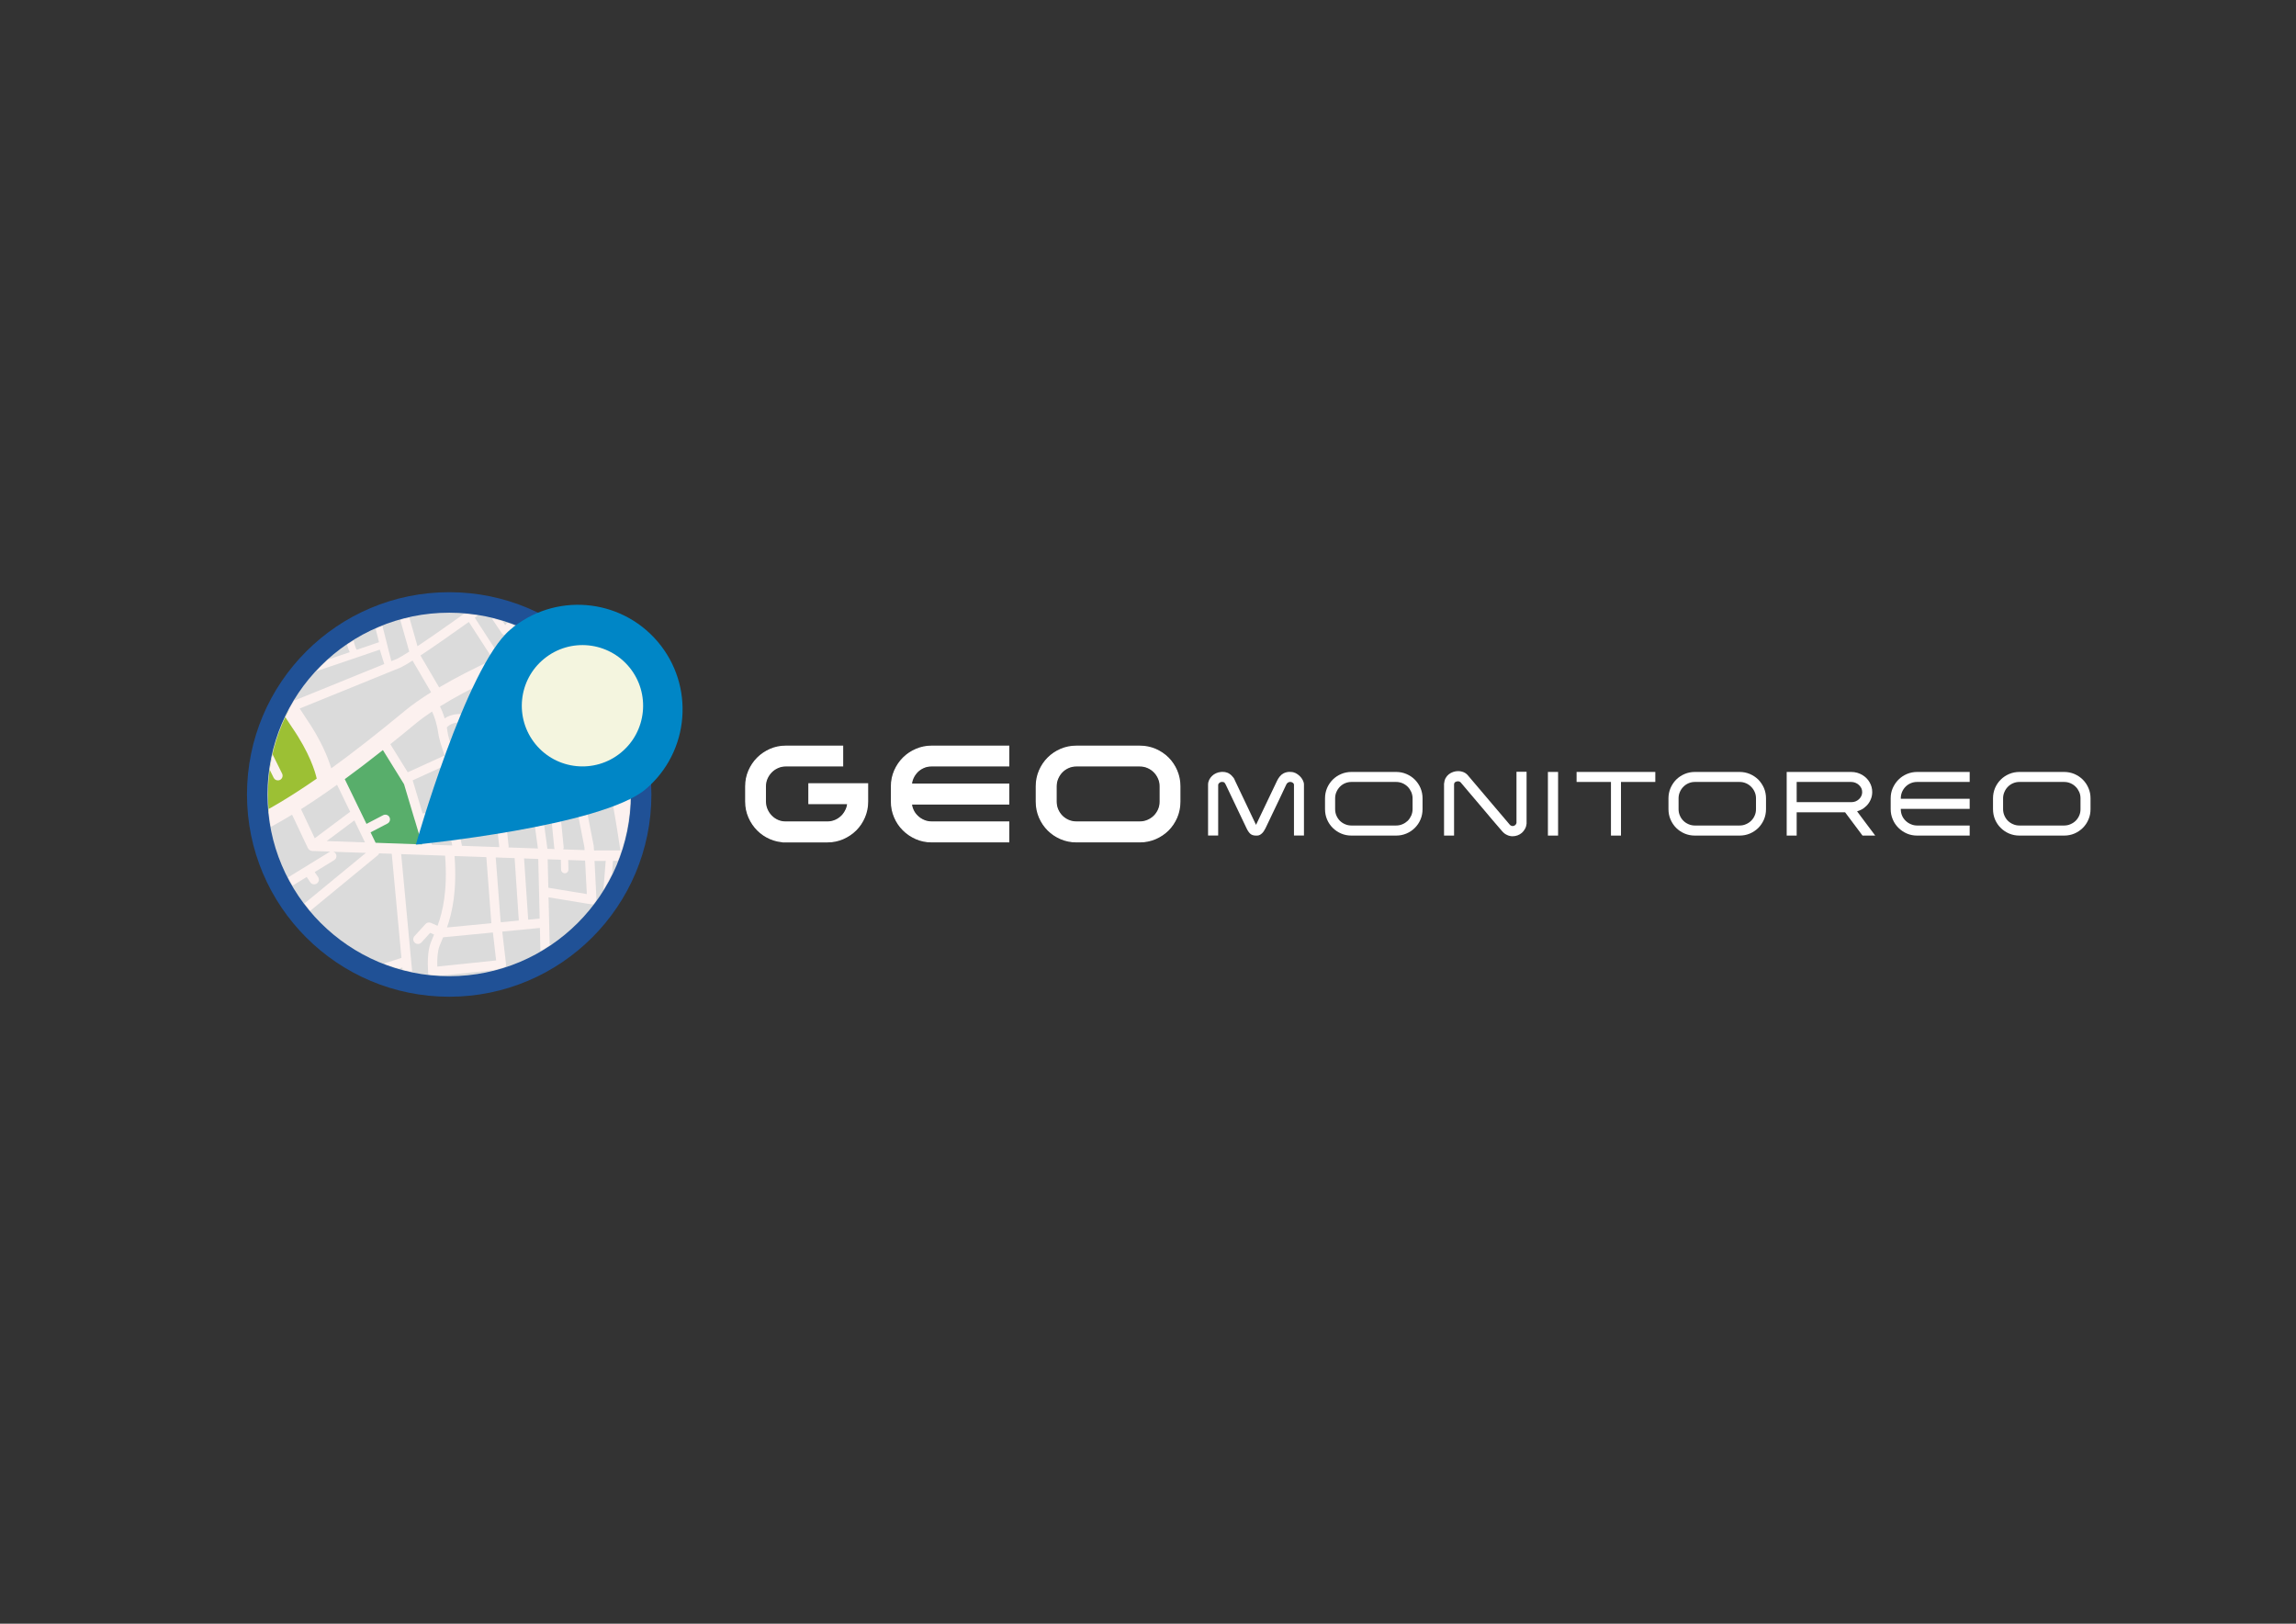 <?xml version="1.0" encoding="utf-8"?>
<!-- Generator: Adobe Illustrator 16.0.0, SVG Export Plug-In . SVG Version: 6.00 Build 0)  -->
<!DOCTYPE svg PUBLIC "-//W3C//DTD SVG 1.1//EN" "http://www.w3.org/Graphics/SVG/1.1/DTD/svg11.dtd">
<svg version="1.1" id="Layer_1" xmlns="http://www.w3.org/2000/svg" xmlns:xlink="http://www.w3.org/1999/xlink" x="0px" y="0px"
	 width="841.89px" height="595.28px" viewBox="0 0 841.89 595.28" enable-background="new 0 0 841.89 595.28" xml:space="preserve">
<rect x="0" y="0" width="841.89" height="595.28" fill="#333333" stroke="none"/>
<g>
	<g>
		<path fill="#205196" d="M238.853,291.267c0,40.956-33.199,74.151-74.129,74.151c-40.965,0-74.164-33.195-74.164-74.151
			c0-40.953,33.199-74.16,74.164-74.16C205.653,217.107,238.853,250.314,238.853,291.267"/>
		<path fill="#DBDBDB" d="M231.345,291.267c0,36.799-29.828,66.627-66.621,66.627c-36.797,0-66.645-29.828-66.645-66.627
			c0-36.803,29.848-66.645,66.645-66.645C201.517,224.623,231.345,254.464,231.345,291.267"/>
	</g>
	<g>
		<defs>
			<path id="SVGID_1_" d="M98.271,291.267c0,36.694,29.746,66.432,66.453,66.432c36.672,0,66.422-29.738,66.422-66.432
				c0-36.691-29.75-66.441-66.422-66.441C128.017,224.826,98.271,254.576,98.271,291.267"/>
		</defs>
		<clipPath id="SVGID_2_">
			<use xlink:href="#SVGID_1_"  overflow="visible"/>
		</clipPath>
		<polygon clip-path="url(#SVGID_2_)" fill="#58AE6B" points="199.224,189.248 219.853,187.234 223.052,198.919 205.911,206.958 		
			"/>
		<polygon clip-path="url(#SVGID_2_)" fill="#58AE6B" points="124.403,283.677 137.083,310.514 156.931,310.514 151.274,290.021 
			141.56,272.738 		"/>
		<polyline clip-path="url(#SVGID_2_)" fill="#DDC7D2" points="234.712,227.73 242.157,254.644 292.552,244.609 287.618,221.513 
			280.849,206.531 232.216,227.792 		"/>
		<polyline clip-path="url(#SVGID_2_)" fill="#9CC034" points="79.243,276.433 86.7,303.344 122.716,286.154 116.239,274.417 
			105.353,259.748 68.872,266.531 		"/>
		<path clip-path="url(#SVGID_2_)" fill="#DD2D72" d="M87.595,204.273l-0.773,0.02c0-0.254-0.004-0.508-0.004-0.771l0.758-0.006
			C87.575,203.763,87.595,204.021,87.595,204.273"/>
		<path clip-path="url(#SVGID_2_)" fill="#DD2D72" d="M87.595,201.925l-0.762-0.035c0.008-0.148,0.008-0.309,0.016-0.459
			c0.004-0.357,0.051-0.744,0.059-1.146l0.773,0.033c-0.016,0.396-0.035,0.783-0.07,1.158
			C87.61,201.619,87.595,201.769,87.595,201.925 M87.751,198.705l-0.785-0.031c0.035-0.518,0.047-1.047,0.07-1.604l0.754,0.027
			C87.778,197.658,87.763,198.193,87.751,198.705 M87.86,195.488l-0.77-0.031l0.066-1.604l0.766,0.023L87.86,195.488z"/>
		<polygon clip-path="url(#SVGID_2_)" fill="#DD2D72" points="87.966,192.271 87.185,192.242 87.216,191.468 87.981,191.505 		"/>
		<path clip-path="url(#SVGID_2_)" fill="#DD2D72" d="M103.927,256.373c-0.125-0.223-0.25-0.453-0.363-0.66l0.664-0.375
			c0.113,0.211,0.25,0.438,0.367,0.668L103.927,256.373z"/>
		<path clip-path="url(#SVGID_2_)" fill="#DD2D72" d="M102.845,254.457c-0.234-0.412-0.465-0.789-0.672-1.146l-0.066-0.104
			l0.66-0.396l0.062,0.113c0.211,0.357,0.426,0.729,0.676,1.145L102.845,254.457z M101.384,251.953
			c-0.266-0.477-0.492-0.887-0.695-1.305l0.695-0.334c0.191,0.4,0.402,0.803,0.664,1.264L101.384,251.953z M100.071,249.306
			c-0.176-0.43-0.34-0.875-0.504-1.371l0.711-0.26c0.172,0.477,0.336,0.924,0.516,1.344L100.071,249.306z M99.11,246.546
			c-0.156-0.432-0.281-0.893-0.449-1.396l0.738-0.215c0.152,0.5,0.285,0.953,0.418,1.377L99.11,246.546z M98.271,243.746
			c-0.117-0.445-0.238-0.916-0.375-1.396l0.742-0.201c0.137,0.494,0.254,0.957,0.379,1.398L98.271,243.746z M97.423,241.023
			c-0.172-0.432-0.363-0.881-0.539-1.338l0.703-0.291c0.184,0.461,0.383,0.91,0.531,1.34L97.423,241.023z M96.317,238.347
			l-0.555-1.344l0.707-0.297l0.562,1.348L96.317,238.347z M95.196,235.666c-0.172-0.443-0.352-0.891-0.543-1.357l0.703-0.277
			c0.195,0.455,0.371,0.896,0.551,1.35L95.196,235.666z"/>
		<polygon clip-path="url(#SVGID_2_)" fill="#DD2D72" points="94.103,232.953 93.829,232.24 94.54,231.958 94.817,232.669 		"/>
		<path clip-path="url(#SVGID_2_)" fill="#DD2D72" d="M119.751,286.06l-0.75,0.094c0-0.006-0.027-0.258-0.133-0.721l0.77-0.156
			C119.72,285.781,119.751,286.058,119.751,286.06"/>
		<path clip-path="url(#SVGID_2_)" fill="#DD2D72" d="M118.595,284.167c-0.09-0.361-0.203-0.775-0.352-1.242l0.754-0.217
			c0.141,0.482,0.23,0.906,0.328,1.279L118.595,284.167z"/>
		<path clip-path="url(#SVGID_2_)" fill="#DD2D72" d="M117.856,281.689c-0.066-0.229-0.156-0.463-0.234-0.713l0.719-0.262
			c0.09,0.262,0.172,0.5,0.238,0.73L117.856,281.689z"/>
		<polygon clip-path="url(#SVGID_2_)" fill="#DF315A" points="266.247,231.886 263.54,231.949 263.466,229.242 259.407,229.343 
			259.47,232.054 256.751,232.109 256.86,236.173 259.567,236.113 259.642,238.822 263.696,238.722 263.622,236.011 
			266.337,235.957 		"/>
		<path clip-path="url(#SVGID_2_)" fill="#FCF1EF" d="M298.298,198.025c-5.586,2.016-11.461,4.127-17.312,6.238l-9.168-18.465
			h-9.219c-2.402,1.125-5.383,2.555-8.945,4.285c-5.656,2.752-11.398,5.602-14.383,7.092c-0.117,0-0.285,0.023-0.406,0.062
			l-9.941,3.115l-4.977,0.928c-0.598-1.881-1.055-3.541-1.344-4.887c-0.32-1.668-0.715-3.234-1.07-4.754
			c-0.582-2.383-1.004-4.299-1.207-5.842h-3.082c0.012,0.076,0.023,0.15,0.027,0.232l-6.598,0.92l-0.016-1.152h-2.684l0.027,1.525
			l-6.09,0.846c-0.23-0.783-0.484-1.576-0.711-2.371h-6.398c0.469,1.57,0.926,3.125,1.402,4.643
			c-0.23-0.158-0.488-0.258-0.777-0.258l-21.891,0.1c-0.406,0-0.785,0.17-1.027,0.461c-0.25,0.307-0.359,0.686-0.297,1.084
			l1.785,10.406c-2.172,0-4.535,0.027-6.984,0.072l-0.066-2.812l4.539-0.289c0.727-0.043,1.293-0.688,1.242-1.424
			c-0.039-0.736-0.672-1.297-1.418-1.254l-8.121,0.518c-0.715,0.049-1.258,0.648-1.246,1.352c0.02,0.721,0.574,1.311,1.293,1.322
			l1.035,0.031l0.059,2.625c-10.246,0.328-17.324,1.219-21.004,2.646c-0.047,0.021-0.098,0.021-0.152,0.059l-10.152-4.963
			l4.762-9.525c2.582,0.443,5.152,0.762,7.562,0.877c17.004,0.773,20.645,0.578,21.633-1.164c0.375-0.658,0.883-2.463,1.082-4.506
			h-2.695c-0.148,1.277-0.379,2.436-0.637,3.002c-1.305,0.533-6.992,0.471-12.41,0.27l0.223-3.271h-3.062l-0.219,3.162
			c-1.367-0.061-2.68-0.127-3.777-0.178c-2.203-0.098-4.512-0.371-6.863-0.76c0.117-0.654,0.258-1.412,0.355-2.225h-2.707
			c-0.078,0.568-0.184,1.152-0.285,1.744c-2.539-0.494-5.035-1.104-7.391-1.744h-9.207c3.926,1.336,9.711,3.076,15.656,4.285
			l-4.418,8.861l-14.246-6.957l0.141-6.189h-1.91l-0.156,5.9c-3.02-0.008-13.109-0.037-23.793-0.059
			c0.074-1.85,0.117-3.809,0.18-5.842h-6.125c-0.062,2.025-0.117,3.977-0.164,5.818c-4.734-0.021-9.336-0.045-13.25-0.061
			l1.035-5.758h-2.73l-1.016,5.742c-4.266-0.023-7.328-0.045-8.246-0.072c-2.34-0.064-4.582,0.746-6.32,1.623
			c-0.887-2.191-2.211-4.514-4.109-7.293H42.36c3.172,4.205,4.977,7.084,5.988,9.619c1.586,4.016,1.137,7.611,0.258,14.75
			c-0.105,0.943-0.242,1.941-0.371,3.006c-1.32,11.221-0.094,19.377,1.145,24.197l-17.949,1.381v2.686l15.98-1.234
			c0.016,0.102,0.043,0.203,0.059,0.305l2.328,8.002l-4.305,0.83c0,0-0.031,0-0.059,0.002l-7.262,1.393l-5.035-8.234
			c-0.371-0.592-1.047-0.891-1.707-0.803v4.621l4.43,7.23c0.367,0.605,1.094,0.926,1.793,0.785l7.039-1.342l2.777,7.324
			l-6.125,3.225c-0.824,0.443-1.156,1.492-0.703,2.334c0.441,0.836,1.477,1.164,2.328,0.719l7.441-3.951
			c0.793-0.4,1.141-1.322,0.82-2.123l-3.113-8.189l2.637-0.496l4.473,15.434l-1.988,0.602c-0.508,0.148-0.891,0.52-1.09,1.006
			c-0.199,0.488-0.168,1.035,0.086,1.484l22.07,39.149c-0.41,0.25-0.812,0.506-1.234,0.781c-1.301,0.855-2.676,1.748-4.062,2.674
			l-20.121-28.293c-0.465-0.656-1.344-0.904-2.078-0.582l-11.938,5.062c-1.102-1.162-2.25-2.422-3.441-3.799v5.148
			c0.234,0.258,0.457,0.51,0.672,0.742l-0.672,0.791v5.254l3.066-3.529c3.676,3.791,6.52,6.325,8.668,8.209
			c3.246,2.885,4.289,3.854,4.309,5.178l0.051,1.742c-3.75,1.018-10.047,4.305-16.094,7.945v7.227
			c6.695-4.23,14.633-8.691,18.02-9.338c1.492,1.295,4.145,3.643,6.824,6.588c-8.586,5.52-17.891,11.059-24.844,13.586v15.805
			c3.367,9.07,8.598,26.602,10.617,37.801c0,0.012,0.012,0.016,0.012,0.016l-4.34,0.41l-6.289-33.234v18.512l2.852,15.043
			l-2.852,0.25v3.465l3.488-0.324l3.898,20.547c0.141,0.762,0.773,1.328,1.539,1.398l2.504,0.23
			c0.578,3.574,1.582,6.863,3.355,8.738c0.523,0.547,1.02,1.062,1.523,1.523c-5.148,1-10.734,3.164-16.203,5.273
			c-0.031,0.016-0.074,0.023-0.105,0.047v6.562c0.777-0.297,1.547-0.594,2.324-0.898c11.055-4.27,21.492-8.316,26.184-2.625
			c1.301,1.578,2.613,3.102,3.918,4.57c-2.754,6.898-2.629,12.195-2.324,14.688h6.18c0,0,0-0.016,0-0.023
			c-0.039-0.199-0.75-3.305,0.508-8.344c0.387,0.387,0.938,0.586,1.496,0.488c0.094-0.012,0.207-0.043,0.309-0.082l0.09-0.027
			c3.086,3.145,5.945,5.859,8.266,7.988h9.293c-1.281-1.07-5.723-4.867-11.223-10.305l4.445-1.617
			c0.891-0.332,1.344-1.312,1.027-2.211c-0.332-0.898-1.328-1.352-2.215-1.023l-5.914,2.152c-0.887-0.902-1.785-1.848-2.684-2.812
			c0.578-1.105,1.234-2.246,2.016-3.426c0.738-1.141,1.641-2.367,2.512-3.559c1.395-1.887,2.699-3.66,3.605-5.348
			c0.141-0.211,0.242-0.438,0.355-0.645c4.449-0.43,9.973-1.23,15.379-2.512l8.25,31.305h3.57l-8.488-32.156
			c1.09-0.297,2.168-0.629,3.227-0.977l9.852,33.133h3.602l-10.227-34.328c1.758-0.703,3.375-1.488,4.797-2.359
			c4.426-2.684,9.969-4.438,17.008-5.922l3.66,11.832c0,0.004,0,0.012,0.016,0.035l7.656,24.738
			c-0.801,0.355-1.293,0.559-1.312,0.582c-0.074,0.023-0.133,0.062-0.203,0.098c-3.891,2.082-7.574,3.84-11.074,5.324h14.172
			c1.594-0.711,6.988-3.078,12.066-5.359c0.887,2.727,1.48,4.52,1.586,4.883c0.047,0.16,0.113,0.312,0.199,0.461l0,0l7.391,0.016
			c-0.699-0.828-1.328-1.672-1.84-2.625c-0.219-0.652-0.844-2.555-1.742-5.305c0.645-0.281,1.219-0.555,1.742-0.809
			c6.328-3.012,13.406-4.574,21.512-4.723l0.559,13.461h25.559c5.887-0.992,10.785-1.973,11.879-2.312
			c4.145-1.273,55.27-9.008,59.219-8.492c0.285,0.094,0.574,0.109,0.824,0.07c0.551-0.094,1.027-0.43,1.289-0.945
			c0.41-0.859,0.055-1.883-0.82-2.305c-0.691-0.352-2.039-1.004-30.66,3.25c-13.238,1.945-28.801,4.488-30.871,5.137
			c-3.613,1.125-26.957,4.965-33.008,4.527l-0.531-12.367c0.867,0.023,1.73,0.07,2.609,0.125c2.562,0.152,5.406,0.219,8.367,0.219
			l0.277,8.645c0.02,0.949,0.805,1.699,1.762,1.676c0.086,0,0.172-0.016,0.246-0.031c0.828-0.141,1.449-0.875,1.441-1.75
			l-0.273-8.57c12.203-0.188,25.191-1.262,26.75-1.379c5.645-0.035,16.867-1.137,27.754-2.836l0.047-0.012l0.02-0.008
			c6.773-1.055,13.406-2.359,18.484-3.781c5.711-1.594,15.312-3.75,26.98-4.266v-6.137c-9.652,0.406-19.41,1.926-28.621,4.512
			c-4.148,1.16-9.516,2.25-15.148,3.188c-1.367-5.109-4.457-16.992-7.293-29.898c6.926-0.188,14.77-0.824,24.57-1.914
			c7.184-0.781,16.734-1.098,26.492-1.184v-6.129c-9.914,0.082-19.691,0.414-27.176,1.234c-10.18,1.117-18.141,1.75-25.199,1.891
			c-1.137-5.551-2.184-11.133-2.973-16.297c-0.93-6.07-1.965-13.277-3.035-20.812c2.242-0.227,7.012-0.445,12.355,0.836
			c4.219,1.016,14.023,2.234,23.266,2.906c5.996,0.43,16.273,0.93,22.762,0.016v-2.719c-10.941,1.727-37.707-0.953-45.398-2.805
			c-5.805-1.402-10.938-1.145-13.363-0.891c-0.52-3.727-1.051-7.504-1.578-11.246l3.172-0.074c0.07-0.008,0.145-0.02,0.215-0.02
			c0.734-0.121,1.273-0.742,1.285-1.496l0.125-8.633c0.91,0.234,1.965,0.277,2.902-0.246c1.371-0.746,2.008-2.371,1.902-4.812
			c-0.168-3.348-0.203-5.355-0.203-6.469l4.695-0.799c0.398-0.08,0.762-0.299,0.996-0.645c0.254-0.342,0.332-0.764,0.254-1.162
			c0-0.027-0.105-0.51-0.281-1.482c1.977,0.062,3.988,0.127,6.012,0.209l-0.5,2.482c-0.098,0.518,0.23,1.008,0.746,1.113
			c0.543,0.104,1.031-0.232,1.129-0.754l0.535-2.748c1.746,0.074,3.48,0.156,5.203,0.25l0.102,5.332
			c0,0.527,0.461,0.953,0.977,0.941c0.043,0,0.086-0.004,0.137-0.004c0.457-0.09,0.812-0.492,0.793-0.969l-0.098-5.188
			c1.438,0.086,2.848,0.188,4.262,0.283l0.102,4.934c0.027,0.732,0.656,1.322,1.395,1.311c0.059,0,0.121-0.016,0.184-0.02
			c0.641-0.113,1.137-0.688,1.113-1.359l-0.105-4.674c0.883,0.074,1.758,0.143,2.633,0.223l-0.227,4.24
			c-0.039,0.738,0.531,1.379,1.262,1.41c0.762,0.039,1.375-0.531,1.406-1.275l0.223-4.129c1.309,0.125,2.555,0.258,3.82,0.4
			l-0.867,3.445c-0.094,0.41,0,0.836,0.262,1.16c0.266,0.336,0.668,0.516,1.066,0.516l3.668-0.094l-1.602,24.328
			c-0.047,0.738,0.516,1.375,1.25,1.43c0.117,0,0.211,0,0.301-0.023c0.609-0.102,1.078-0.598,1.113-1.219l1.695-25.799
			c0.027-0.375-0.094-0.74-0.363-1.016c-0.266-0.273-0.629-0.42-0.988-0.42l-3.367,0.078l0.516-2.055
			c3.387,0.43,6.5,0.93,9.27,1.521c0.746,0.16,1.488,0.32,2.223,0.471v-3.916c-0.293-0.057-0.566-0.111-0.867-0.17
			c0.238-1.203,0.488-3.004,0.637-5.564c0.129-1.711,0.184-3.555,0.184-5.525l0.047,0.004v-2.686
			c-0.02-0.008-0.047-0.008-0.074-0.008c-0.109-5.692-0.598-12.36-1.453-19.948c-0.008-0.109-0.031-0.209-0.059-0.312
			c0.016-0.1,0.016-0.203,0.016-0.309l-0.215-5.602l1.785,0.049v-3.439l-2.246-0.072c-0.184-2.209-0.391-4.371-0.598-6.482
			c0.793,0.027,1.742,0.051,2.844,0.051v-3.439c-1.363,0-2.453-0.023-3.211-0.055c-0.223-2.031-0.43-4.004-0.68-5.936l3.891,0.092
			v-3.066l-4.277-0.094c-0.344-2.711-0.715-5.309-1.094-7.797c0.977-0.043,2.891-0.125,5.371-0.184v-3.072
			c-2.852,0.072-4.992,0.16-5.836,0.203c-1.395-8.795-2.848-16.09-4.117-21.697l9.953-4.291v-2.92l-10.566,4.551
			c-1.125-4.789-2.012-8.008-2.441-9.482c4.398-1.58,8.758-3.156,13.008-4.68V198.025z M33.392,279.15
			c0.445,0.152,0.914,0.127,1.34-0.074l15.984-7.676c0.844-0.418,1.211-1.447,0.801-2.305c-0.418-0.861-1.438-1.223-2.297-0.807
			l-14.398,6.928c-0.574-1.25-1.43-3.066-2.332-5.004l5.867-2.697c0.422-0.205,0.773-0.562,0.914-1.021
			c0.152-0.441,0.113-0.939-0.102-1.357l-7.738-14.592v7.355l3.832,7.248l-3.832,1.766v9.174c0.352,0.762,0.672,1.49,0.984,2.158
			C32.618,278.664,32.95,278.992,33.392,279.15 M240.325,199.638c2.934-1.463,8.754-4.354,14.504-7.146
			c5.82-2.834,10.121-4.855,12.793-6.031c0.195-0.088,0.359-0.221,0.492-0.375l9.594,19.348c-4.922,1.762-9.781,3.52-14.453,5.193
			l-10.32-8.297l-5.34-3.104c-0.41-0.307-0.969-0.338-1.434-0.098c-2.613,1.432-5.449,2.17-5.941,1.766
			C240.22,200.894,240.056,200.597,240.325,199.638 M237.521,200.939c0.07,0.83,0.383,1.506,0.965,1.988
			c1.137,0.971,3,0.971,5.715,0.01c0.98-0.363,1.887-0.766,2.504-1.062l13.492,9.842c-12.395,4.461-22.992,8.26-28.422,10.193
			c-1.703-4.129-3.441-8.391-4.941-12.35c2.828-2.092,5.207-4.115,7.066-5.705C235.255,202.701,236.743,201.423,237.521,200.939
			 M208.028,346.094h-0.055l-6.418,0.156l-0.191-7.949c0-0.016,0-0.031,0-0.047l-0.227-9.289l15.578,2.555
			c0.516,0.094,1.059-0.062,1.422-0.406c0.398-0.352,0.613-0.852,0.57-1.375l-0.703-14.107h0.055c0.02,0,0.047,0,0.066,0h0.984
			c0.887-0.008,1.883-0.014,2.988-0.014l-2.387,30.27c-0.246-0.016-0.484-0.039-0.664-0.047c-0.062-0.008-0.117-0.008-0.184-0.008
			L208.028,346.094z M209.349,392.129c-2.031,0.227-4.273,0.5-6.691,0.789l-1.02-43.227l4.789-0.117L209.349,392.129z
			 M98.349,394.41l0.715,2.672c-0.312,0.129-0.598,0.25-0.91,0.367c-7.547,3.047-11.516,2.52-13.504,1.555
			c-1.621-0.781-2.176-2-2.336-2.375c0.312-0.477,1.949-2.281,8.867-3.93c11.004-2.617,30.113-9.609,36.926-12.148
			c1.227,2.195,2.367,4.258,3.316,6.074c-5.766,1.52-17.449,4.809-29.137,9.215l-0.617-2.32c-0.242-0.918-1.191-1.473-2.102-1.223
			C98.638,392.543,98.095,393.492,98.349,394.41 M196.228,246.21c-0.566,0.248-0.902,0.848-0.801,1.465
			c0.062,0.402,0.324,0.746,0.672,0.943c0.277,0.15,0.578,0.203,0.867,0.15c0.07-0.012,0.156-0.031,0.223-0.066
			c0.715-0.242,7.027-2.523,10.262-4.486c0.641-0.383,0.848-1.209,0.453-1.844c-0.367-0.627-1.199-0.834-1.828-0.449
			c-0.656,0.396-1.469,0.82-2.32,1.225l-1.801-3.76c3.824-1.541,7.508-2.965,10.926-4.27c1.422,4.893,2.973,11.939,4.527,19.773
			l-2.293,0.346c-1.086,0.064-11.594,0.775-19.102,4.504c-4.402,2.178-10.18,2.697-15.352,2.672c-0.281-0.15-0.613-0.223-0.957-0.18
			c-0.211,0.021-0.375,0.072-0.562,0.156c-2.676-0.064-5.121-0.26-7.043-0.41c-1.047-0.088-1.949-0.162-2.695-0.199
			c-2.953-0.146-5.02,0.693-6.355,1.584c-0.547-1.844-1.164-3.285-1.73-4.377c10.82-6.725,25.109-13.252,38.148-18.588l1.762,3.713
			L196.228,246.21z M206.677,310.525l-2.289-23.098l5.195-0.789l4.719,23.967l0.047,1.061l-7.82-0.27
			C206.646,311.127,206.704,310.836,206.677,310.525 M204.079,284.328l-2.301-23.582c0.855-0.27,1.715-0.512,2.582-0.717
			l4.617,23.543L204.079,284.328z M213.013,286.117l4.656-0.699h0.016c0.406-0.066,0.754-0.35,0.98-0.684
			c0.258-0.34,0.332-0.818,0.258-1.229l-4.402-23.289c-0.145-0.834-0.984-1.367-1.793-1.225c-0.828,0.168-1.371,0.971-1.219,1.805
			l4.113,21.756l-3.223,0.486l-4.664-23.756c4.203-0.781,7.57-0.988,7.617-0.988c0.055,0,0.086-0.008,0.145-0.012l2.508-0.383
			c1.922,9.891,3.832,20.705,5.457,29.939c0.68,3.848,1.312,7.449,1.887,10.611c0.609,3.422,1.348,8.098,2.129,13.342
			c-3.348-0.008-6.215,0.002-8.375,0.004l-0.965,0.01l-0.324-0.014l-0.086-1.457c0-0.049,0-0.105,0-0.156l0,0v-0.008
			c-0.008-0.041-0.023-0.086-0.031-0.135L213.013,286.117z M152.099,345.621c0.707,0.645,1.785,0.594,2.438-0.113l3.199-3.516
			l1.438,0.633c-0.098,0.27-0.215,0.52-0.332,0.777c-0.332,0.789-0.637,1.523-0.906,2.219c-2.223,5.758-0.297,17.016-0.113,17.992
			l0.133,1.102l-5.855,1.816l-4.996-53.398l16.102,0.564c0.977,12.791-0.844,20.436-2.758,25.721l-2.453-1.078
			c-0.684-0.297-1.473-0.129-1.973,0.414l-4.027,4.434C151.345,343.902,151.384,344.98,152.099,345.621 M142.813,299.6
			c-0.426-0.846-1.473-1.17-2.328-0.737l-6.102,3.186l-7.961-16.401c4.219-3.074,8.859-6.602,13.98-10.658l7.75,12.508l3.902,13.071
			c0.016,0.021,0.016,0.035,0.035,0.057l2.68,8.953l-17.035-0.607l-1.852-3.814l6.195-3.24
			C142.919,301.494,143.247,300.441,142.813,299.6 M129.935,300.77l3.902,8.07l-14.043-0.498L129.935,300.77z M115.415,307.318
			l-5.043-10.668c3.891-2.465,8.254-5.379,13.219-8.953l4.805,9.914L115.415,307.318z M166.677,313.822l11.652,0.412l1.836,24.23
			l-16.266,1.562C165.829,334.527,167.603,326.633,166.677,313.822 M158.392,309.703l-2.43-8.121l8.043-0.895l1.824,9.277
			l-0.914-0.031c-0.059-0.004-0.102-0.004-0.164-0.004L158.392,309.703z M169.38,310.088l-1.941-9.789l5.848-0.666
			c0.023-0.006,0.039-0.006,0.039-0.006l8.484-0.948l1.25,11.756c0,0.047,0.02,0.092,0.027,0.141L169.38,310.088z M174.212,296.062
			c-2-4.748-9.398-22.525-10.109-27.73c-0.086-0.574-0.176-1.117-0.258-1.652c0.516-0.588,2.117-2.006,5.398-1.842
			c0.691,0.039,1.594,0.115,2.625,0.195c1.777,0.135,3.992,0.316,6.438,0.391l3.156,29.832L174.212,296.062z M164.192,280.214
			c2.258,6.178,5.047,12.902,6.453,16.256l-15.688,1.752l-3.574-11.93c-0.016-0.062-0.039-0.139-0.074-0.197L164.192,280.214z
			 M149.513,283.136l-6.387-10.303c2.906-2.326,5.977-4.82,9.211-7.498c1.797-1.482,3.848-2.988,6.074-4.465
			c0.793,1.625,1.77,4.219,2.285,7.936c0.23,1.764,1.152,4.752,2.336,8.164L149.513,283.136z M161.149,346.855
			c0.25-0.641,0.551-1.352,0.863-2.109c0.16-0.367,0.316-0.742,0.488-1.117l18.238-1.766l1.18,10.25l-21.574,2.25
			C160.259,351.535,160.435,348.715,161.149,346.855 M181.771,314.355l6.93,0.242l1.539,22.891l-6.512,0.633
			c-0.027-0.109-0.098-0.211-0.164-0.305L181.771,314.355z M186.427,310.684c0.066-0.193,0.094-0.396,0.059-0.607l-4.715-44.602
			c2.98-0.029,6.125-0.256,9.129-0.865l6.34,46.463L186.427,310.684z M197.364,314.91l0.289,12.02c0,0.035,0,0.051,0,0.078
			l0.227,9.754l-4.203,0.398l-1.516-22.447L197.364,314.91z M197.216,285.394l-2.953-21.654c1.078-0.357,2.125-0.775,3.102-1.258
			c0.359-0.176,0.711-0.346,1.074-0.488l2.242,22.867L197.216,285.394z M161.024,252.017l-6.852-11.699
			c4.82-3.174,11.168-7.629,17.738-12.305l8.906,13.771C173.86,245.005,167.067,248.46,161.024,252.017 M158.079,253.8
			c-3.621,2.248-6.883,4.535-9.645,6.816c-10.699,8.859-19.527,15.682-26.969,21.07c-1.184-3.916-3.766-10.428-9.344-18.52
			c-0.797-1.172-1.531-2.297-2.227-3.404l37.039-15.055c0.02-0.014,0.07-0.021,0.098-0.047c0.984-0.473,2.445-1.332,4.242-2.479
			L158.079,253.8z M145.591,241.539l-2.098,0.84l-3.977-15.752l6.406-2.324l4.141,14.582
			C148.122,240.13,146.579,241.044,145.591,241.539 M140.903,243.441l-32.801,13.328c-1.457-2.504-2.625-4.834-3.578-6.873
			l18.859-6.314l15.879-5.416L140.903,243.441z M130.802,238.23c-0.344-0.602-0.812-1.73-1.188-3.66
			c-0.254-1.324-0.547-2.705-0.82-4.137l6.418-2.25l1.77-0.643l1.992,7.893L130.802,238.23z M134.317,225.654l-6.051,2.125
			c-0.527-2.639-1.086-5.346-1.613-7.957l5.121-1.988l4.238,7.207L134.317,225.654z M126.985,235.078
			c0.355,1.855,0.824,3.133,1.254,4.02l-5.699,1.945l-19.094,6.379c-1.648-3.877-2.309-6.312-2.309-6.354
			c-0.047-0.137-0.078-0.262-0.141-0.389c-0.047-0.146-0.109-0.291-0.176-0.447l25.43-8.906
			C126.509,232.623,126.755,233.888,126.985,235.078 M99.81,237.753c-0.066-0.104-0.105-0.203-0.141-0.316
			c-1.227-2.949-2.637-6.344-3.996-9.994l28.418-6.777c0.535,2.633,1.082,5.359,1.617,8.014L99.81,237.753z M94.759,224.912
			c-2.191-6.242-4.051-13.027-4.422-19.352l30.633-0.021c0.422,2.059,1.438,6.889,2.574,12.498L94.759,224.912z M94.005,239.785
			c0.457,1.078,0.871,2.086,1.262,3.027c0.332,1.221,2.102,7.174,6.52,15.25l-11.324,2.039c-0.043,0.006-0.074,0.006-0.117,0.021
			l-19.918,3.59c-7.375-12.848-12.93-22.42-13.863-24.057c-0.082-0.211-0.363-0.857-0.676-1.902l35.48-4.439
			C92.282,235.634,93.185,237.808,94.005,239.785 M89.739,263.726l10.609,21.422c0.344,0.703,1.102,1.059,1.832,0.934
			c0.156-0.023,0.324-0.076,0.473-0.146c0.859-0.428,1.203-1.465,0.793-2.314l-10.18-20.529l10.328-1.871
			c1.043,1.742,2.207,3.555,3.473,5.414c6.48,9.393,8.516,16.318,9.07,18.824c-10.785,7.488-18.367,11.684-24.762,14.944
			c-6.504-11.481-13.266-23.336-19.117-33.51L89.739,263.726z M107.095,298.679l5.777,12.209c0.305,0.65,0.945,1.07,1.66,1.094
			l6.625,0.234c-0.145,0.051-0.285,0.1-0.41,0.172l-16.859,10.342c-2.906-5.268-6.137-11.021-9.504-16.986
			C98.106,303.842,102.224,301.629,107.095,298.679 M112.466,321.514l1.297,1.932c0.527,0.785,1.605,1,2.391,0.473
			c0.801-0.531,1.008-1.594,0.469-2.391l-1.23-1.812l7.148-4.385c0.816-0.492,1.062-1.562,0.562-2.361
			c-0.203-0.348-0.516-0.58-0.859-0.701l11.926,0.41l-24.664,20.287c-1.207-2.242-2.543-4.656-3.938-7.219L112.466,321.514z
			 M106.075,339.504c2.008,3.789,3.578,6.812,4.516,8.828c3.941,8.445,9.301,17.82,14.012,26.102c0.148,0.23,0.281,0.469,0.43,0.719
			c-3.738,1.383-10.16,3.727-16.895,6.016l-1.012-3.75l9.988-3.109c0.488-0.148,0.875-0.5,1.078-0.973
			c0.199-0.453,0.176-0.988-0.051-1.441l-13.242-26.461c-0.215-0.406-0.57-0.719-1.012-0.867c-0.438-0.133-0.914-0.102-1.324,0.109
			c-0.145,0.074-1.898,0.977-4.281,2.289l-1.465-2.875C100.458,342.207,103.997,340.504,106.075,339.504 M103.849,378.449
			l1.02,3.812c-5.492,1.82-10.945,3.492-15.102,4.488c-1.148,0.27-2.199,0.559-3.188,0.855l-0.543-3.594L103.849,378.449z
			 M85.552,380.551l-0.68-4.516l16.992-5.016l1.098,4.102L85.552,380.551z M104.274,366.715l-4.465-16.656
			c1.098-0.602,2.055-1.125,2.789-1.508l8.141,16.25L104.274,366.715z M112.306,367.934l1.855,3.695l-7.898,2.469l-1.098-4.047
			L112.306,367.934z M100.966,367.691l-16.598,4.902l-1.895-12.926c1.832-0.594,5.055-1.871,8.727-4.398
			c1.691-1.164,3.652-2.367,5.508-3.457L100.966,367.691z M130.907,373.098c-0.32-0.555-0.648-1.133-0.973-1.711
			c-4.68-8.18-9.961-17.43-13.805-25.656c-1.027-2.188-2.734-5.531-4.961-9.68l27.324-22.475c0.242-0.197,0.414-0.447,0.516-0.73
			l4.641,0.162l3.547,38.176l-12.355,3.965c-0.895,0.293-1.41,1.262-1.113,2.168c0.289,0.906,1.25,1.41,2.156,1.109l11.656-3.723
			l1.184,12.879L130.907,373.098z M158.692,370.902l1.367,11.461l1.434,15.852c-2.516,0.367-4.883,0.715-7.082,1.062
			c-2.906,0.461-5.707,0.891-8.379,1.289c-0.984,0.156-1.965,0.305-2.926,0.457c-1.551-4.902-2.68-8.598-3.051-9.969
			c-0.25-0.965-0.734-2.184-1.379-3.602c-0.035-0.059-0.051-0.117-0.086-0.184c-1.094-2.367-2.684-5.316-4.594-8.711
			L158.692,370.902z M161.317,363.879l-0.09-0.727c-0.016-0.031-0.016-0.066-0.016-0.102c-0.199-1.133-0.488-3.062-0.66-5.242
			l23.457-2.453c0.441-0.047,0.887-0.273,1.16-0.637c0.301-0.355,0.418-0.816,0.375-1.277l-1.379-11.906l13.801-1.336l0.184,7.828
			c0,0.012,0,0.012,0,0.016c0,0.008,0,0.023,0,0.023l0.211,9.047c-0.305-0.027-0.613-0.027-0.926,0.023L161.317,363.879z
			 M167.517,368.957l0.242,16.359c0,0.957,0.789,1.711,1.742,1.707c0.078-0.004,0.168-0.012,0.266-0.027
			c0.82-0.141,1.441-0.859,1.441-1.73l-0.246-16.957l7.754-1.453l0.426,9.039c0.07,0.945,0.855,1.68,1.812,1.633
			c0.078,0,0.141-0.012,0.211-0.023c0.844-0.141,1.469-0.898,1.434-1.781l-0.457-9.5l9.004-1.688l2.07,20.805
			c0.098,0.949,0.945,1.633,1.891,1.539c0.031,0,0.07-0.008,0.113-0.023c0.879-0.148,1.504-0.953,1.418-1.867l-2.094-21.086
			l3.961-0.742l0.719,30.164c-10.496,1.266-23.363,2.867-34.316,4.406l-1.426-15.703c0-0.008,0-0.027,0-0.047l-1.426-12.004
			L167.517,368.957z M197.618,288.445l3.363-0.516l2.254,22.928c0.012,0.148,0.066,0.291,0.117,0.422l-2.648-0.094
			c0-0.041,0-0.096,0-0.143L197.618,288.445z M205.653,315.201l0.09,3.67c0.035,0.73,0.652,1.311,1.391,1.293
			c0.734-0.016,1.309-0.629,1.297-1.363l-0.082-3.506l6.195,0.219l0.633,12.264l-14.113-2.32l-0.242-10.436L205.653,315.201z
			 M219.767,349.34c3.156,0.195,9.512,0.555,13.164,0.75c0.609,4.391,1.238,8.734,1.84,12.906l-17.238,1.266l-0.332-14.344
			L219.767,349.34z M222.372,346.051l2.402-30.434c1.031,0,2.129,0,3.273,0c0.73,4.947,1.473,10.223,2.188,15.254
			c0.551,3.848,1.094,7.789,1.637,11.742c0.199,1.328,0.387,2.664,0.578,4C229.571,346.453,225.47,346.227,222.372,346.051
			 M232.067,301.396c-0.254-1.461-0.477-2.823-0.695-4.03c-0.051-0.225-0.094-0.453-0.129-0.699l15.109-2.885
			c0.254,1.762,0.512,3.424,0.754,4.979C241.825,299.67,235.638,300.752,232.067,301.396 M230.642,293.283
			c-0.375-2.053-0.75-4.23-1.156-6.508c-0.562-3.135-1.137-6.434-1.727-9.828l8.309-2.604c0.711-0.215,1.113-0.971,0.879-1.678
			c-0.203-0.703-0.953-1.094-1.68-0.873l-7.992,2.492c-0.344-1.938-0.707-3.902-1.059-5.863l16.062-2.848
			c0.801,4.996,1.625,10.805,2.598,17.748c0.336,2.494,0.672,4.848,1,7.053L230.642,293.283z M225.638,265.287
			c-0.516-2.795-1.035-5.576-1.574-8.293l16.215-2.424c0.492,2.402,0.977,5.006,1.469,7.881L225.638,265.287z M223.481,253.984
			c-0.738-3.648-1.477-7.152-2.188-10.365l13.691-6.248c1.934,4.527,3.371,8.93,4.598,14.207L223.481,253.984z M220.688,240.951
			c-0.707-3.01-1.406-5.713-2.062-7.967c5.586-2.035,10.02-3.57,12.605-4.439c0.926,2.23,1.84,4.369,2.711,6.361L220.688,240.951z
			 M229.493,202.988c0.066-0.012,0.121-0.023,0.172-0.041l1.855-0.588c-1.57,1.344-3.465,2.926-5.652,4.586
			c-0.391-1.07-0.746-2.105-1.094-3.09L229.493,202.988z M224.255,211.392c1.41,3.703,2.996,7.627,4.598,11.488
			c-2.672,0.896-6.949,2.363-12.234,4.291c-0.621-1.557-1.383-3.375-2.242-5.486c-0.527-1.262-1.102-2.617-1.699-4.051
			C217.032,215.906,220.911,213.669,224.255,211.392 M208.978,189.892c0.188,0.061,0.379,0.07,0.602,0.043l8.125-1.246
			c0.242,1.189,0.547,2.434,0.852,3.658c0.367,1.494,0.719,3.043,1.055,4.646c0.305,1.52,0.816,3.357,1.453,5.426l-8.266,5.662
			c-0.617,0.414-0.77,1.252-0.359,1.865c0.418,0.607,1.262,0.764,1.867,0.346l7.656-5.227c0.402,1.195,0.859,2.451,1.332,3.75
			c-3.34,2.318-7.25,4.604-11.617,6.336c-2.758-6.756-5.945-15.035-8.938-24.387L208.978,189.892z M201.661,206.365
			c2.57,6.898,5.059,12.867,7.047,17.67c0.844,2.033,1.582,3.783,2.16,5.27c-8.211,3.094-17.949,6.988-27.574,11.346l-9.199-14.195
			c1.359-0.982,2.727-1.949,4.086-2.928l5.883,8.723c0.258,0.35,0.66,0.566,1.078,0.588c0.422,0.01,0.832-0.186,1.105-0.527
			l8.781-11.342l5.141-3.113l0.91,1.428c0.387,0.621,1.207,0.816,1.832,0.418c0.637-0.385,0.812-1.199,0.441-1.822l-1.574-2.578
			c-0.07-0.119-0.148-0.221-0.262-0.309l-3.68-5.805C199.364,208.07,200.661,207.109,201.661,206.365 M180.353,221.958
			c5.707-4.125,11.121-8.09,15.332-11.178l3.023,4.816l-5.277,3.205c-0.145,0.082-0.258,0.195-0.355,0.32l-7.824,10.09
			L180.353,221.958z M165.165,205.039c0.176,0.07,0.352,0.102,0.539,0.102l18.629-0.059c0.734,0,1.336-0.576,1.336-1.312
			c0.012-0.723-0.559-1.324-1.293-1.365c-0.043,0-3.141-0.107-7.652-0.143l-1.598-9.297l19.188-0.09l1.293,6.893
			c0.168,0.725,0.844,1.209,1.582,1.062c0.734-0.143,1.211-0.842,1.074-1.564l-1.117-5.854c1.07,3.348,2.188,6.549,3.289,9.582
			c-6.484,4.789-33.234,24.512-47.352,33.92l-3.746-13.199l9.746-0.229c0.746-0.012,1.316-0.625,1.316-1.375
			c-0.023-0.734-0.648-1.322-1.367-1.301l-10.453,0.25l-3.891-13.686C148.29,206.121,155.321,205.312,165.165,205.039
			 M145.192,221.708l-6.625,2.408l-4.277-7.271l3.445-1.336c0.508-0.199,0.855-0.717,0.844-1.283l-0.102-3.936l3.035-1.51
			L145.192,221.708z M131.134,203.029l8.035,3.926l-2.641,1.311c-0.465,0.229-0.746,0.709-0.742,1.223l0.094,3.869l-2.961,1.154
			l-1.57-2.631l-2.227-6.496L131.134,203.029z M125.228,200.148l3.418,1.67l-2.062,2.402c-0.312,0.363-0.414,0.859-0.254,1.318
			l2.535,7.336c0.035,0.08,0.086,0.168,0.129,0.246l1.391,2.377l-4.293,1.668c-1.246-6.195-2.332-11.373-2.633-12.828
			L125.228,200.148z M90.29,201.597c0.098-1.75,0.172-3.973,0.27-6.521c11.352,0.037,22.082,0.064,24.406,0.064l7.852,3.836
			l-1.652,3.881l-30.914,0.018C90.259,202.447,90.271,202.029,90.29,201.597 M70.692,195.001c4.016,0.023,8.801,0.041,13.727,0.053
			c-0.078,2.432-0.156,4.549-0.242,6.254c-0.043,1.074-0.055,2.168-0.023,3.277l-14.965-1.135L70.692,195.001z M54.313,213.89
			c0.141-1.043,0.258-2.035,0.371-2.971c0.777-6.371,1.207-10.492,0.367-14.477c1.387-0.771,3.305-1.588,5.188-1.529
			c0.895,0.027,3.758,0.047,7.723,0.066l-3.879,21.828c-0.137,0.701,0.34,1.398,1.043,1.539c0.727,0.152,1.41-0.307,1.578-1.027
			l2.52-11.18l15.09,1.139c0.699,7.994,3.336,16.281,6.051,23.465l-35.211,4.408C54.134,230.875,53.153,223.687,54.313,213.89
			 M56.302,270.55l1.551-0.473c0.906-0.268,1.414-1.221,1.16-2.129l-6.863-23.705c3.188,5.496,13.879,24.016,25.348,44.127
			l-8.551,4.607L56.302,270.55z M70.649,295.98l8.551-4.611c2.238,3.92,4.48,7.881,6.691,11.795
			c-2.98,1.494-5.758,2.914-8.625,4.557L70.649,295.98z M69.978,319.672c2.266-1.518,4.41-2.922,6.438-4.26
			c4.25-2.766,8.133-4.729,12.496-6.914c3.461,6.139,6.777,12.055,9.75,17.439l-11.133,6.828l-2.066-4.512
			c-0.398-0.867-1.414-1.242-2.293-0.844c-0.855,0.391-1.246,1.414-0.855,2.281l2.883,6.277c0.211,0.449,0.594,0.793,1.059,0.941
			c0.266,0.078,0.527,0.086,0.793,0.055c0.219-0.047,0.418-0.117,0.625-0.246l12.66-7.766c1.484,2.684,2.863,5.199,4.09,7.516
			c-3.809,1.824-12.051,5.84-17.574,9.203c-2.586,1.574-9.34,2.785-13.621,3.375c-1.316-7.41-2.656-13.973-3.539-17.16
			c-0.891-3.234-2.508-6.312-4.426-9.117C66.806,321.764,68.372,320.721,69.978,319.672 M71.876,388.871
			c-2.043,0.969-7.617,3.176-12.883,4.066c-0.844,0.137-1.582,0.23-2.227,0.285c-0.52,0.008-1.031,0.023-1.547,0.051
			c-1.5-0.012-2.273-0.27-2.609-0.426c-1.266-0.617-2.266-1.34-3.012-2.195l22.352-4.543
			C71.97,387.395,71.95,388.293,71.876,388.871 M42.36,296.609c-1.449-1.32-3.09-2.898-4.953-4.793l9.469-4.016l2.438,3.424
			L42.36,296.609z M53.188,309.881l-0.352-0.318c-0.539-0.451-1.148-0.75-1.883-0.908l-0.023-1.586
			c-0.078-2.891-2-4.594-5.469-7.682c-0.176-0.137-0.336-0.277-0.5-0.432l6.359-4.922l14.816,20.827
			c-1.492,0.988-3.043,2.02-4.648,3.068C58.286,314.277,55.005,311.455,53.188,309.881 M42.282,399.645
			c-0.109,1.695-0.324,6.602,0.137,11.672l-0.461-0.039l-3.594-18.961l4.785-0.43c0.598,1.219,1.379,2.336,2.355,3.336
			C43.677,396.152,42.313,397.539,42.282,399.645 M48.075,387.426c-0.395-2.266-0.953-4.805-1.578-7.492l19.355-3.43
			c0.934-0.168,1.562-1.055,1.387-1.992c-0.145-0.949-1.062-1.57-1.996-1.398l-19.57,3.469c-3.18-12.68-7.941-27.539-10.52-32.895
			c-0.566-1.191-1.207-2.16-1.898-2.965c7.328-2.59,16.426-7.906,26.855-14.609c1.637,2.336,2.984,4.859,3.672,7.398
			c0.527,1.883,1.289,5.32,2.145,9.719l-5.973,1.824l-0.891-4.484c-0.18-0.938-1.086-1.555-2.012-1.363
			c-0.941,0.18-1.543,1.086-1.371,2.016l1.238,6.375c0.109,0.469,0.395,0.887,0.805,1.141c0.359,0.219,0.77,0.297,1.176,0.219
			c0.066-0.008,0.145-0.023,0.238-0.043l7.438-2.285c0.906,4.922,1.891,10.684,2.82,16.629c1.367,8.996,2.066,15.23,2.375,19.379
			l-23.684,4.816C48.075,387.441,48.075,387.426,48.075,387.426 M70.72,426.254c-0.922,1.266-1.898,2.562-2.711,3.855
			c-0.438,0.656-0.828,1.309-1.223,1.949c-0.699-0.828-1.414-1.664-2.117-2.516c-0.762-0.922-1.574-1.688-2.445-2.336
			c3.523-1.648,7.363-3.062,9.426-2.949c0.148,0.012,0.32,0.023,0.508,0.023C71.696,424.918,71.208,425.582,70.72,426.254
			 M75.462,418.098c-1.469,0.078-2.664,0.094-3.477,0.047c-5.008-0.273-12.836,3.637-16.137,5.422
			c-1.133-0.633-3.012-1.91-5.168-4.207c-1.945-2.078-2.711-11.199-2.32-18.762c1.102-0.539,3.684-1.004,7.027-1.191
			c0.551,0,1.105-0.027,1.719-0.074c2.992-0.082,6.461,0.059,9.945,0.516c6.332,0.824,8.832,2.23,9.367,2.766
			C76.981,406.707,77.669,412.027,75.462,418.098 M76.739,394.062c-0.277,0.551-0.43,1.098-0.523,1.602
			c-0.801-0.293-1.68-0.566-2.66-0.824c2.781-1.203,3.164-1.809,3.469-2.258c0.84-1.281,2.414-3.664-1.422-29.129
			c-0.543-3.586-1.148-7.348-1.762-11.004c4.07-0.562,11.5-1.82,14.805-3.844c1.531-0.922,3.293-1.906,5.113-2.895l1.527,2.957
			c-2.02,1.164-4.16,2.484-6.027,3.766c-4.977,3.402-9.023,4.293-9.051,4.293c-0.902,0.184-1.492,1.031-1.371,1.938l4.438,30.137
			C79.915,390.238,77.743,391.98,76.739,394.062 M106.376,410.777c-5.793,3.531-16.23,5.68-24.301,6.695
			c1.266-4.77,1.16-9.031,0.816-12.562c2.625,1.02,5.789,1.234,9.434,0.617c2.48-0.43,5.195-1.227,8.125-2.391
			c13.422-5.406,27.859-9.383,33.578-10.867c0.043,0.117,0.086,0.234,0.098,0.348c0.367,1.355,1.422,4.793,2.855,9.359
			C123.501,404.152,113.872,406.219,106.376,410.777 M141.075,445.293l-7.129-23.07l5.535-3.227
			c0.812-0.484,1.098-1.527,0.617-2.352c-0.484-0.828-1.531-1.109-2.355-0.625l-4.875,2.828l-2.902-9.445
			c2.742-0.516,5.699-1.016,8.887-1.523c3.352,10.594,7.77,24.234,10.789,33.586C146.688,442.801,143.54,444.199,141.075,445.293
			 M156.243,438.426c-0.32,0.156-0.633,0.309-0.996,0.473c-2.93-9.043-7.047-21.816-10.281-31.969
			c0.668-0.098,1.316-0.207,1.988-0.305c1.656-0.254,3.375-0.512,5.102-0.789l7.75,31.059
			C158.603,437.363,157.399,437.879,156.243,438.426 M163.075,435.746l-7.598-30.445c4.625-0.719,10.07-1.496,15.848-2.266
			l1.855,4.828l-6.547,0.914c-0.93,0.148-1.594,1.004-1.469,1.953c0.137,0.934,1.008,1.586,1.961,1.461l8.625-1.215
			c0.031-0.004,0.062-0.008,0.094-0.008l5.176-0.73l2.473,12.914l-15.168,2.492l0,0c-0.926,0.156-1.566,1.039-1.434,1.969
			c0.176,0.945,1.035,1.578,2.004,1.43l7.332-1.211l0.965,5.402C172.149,433.543,167.47,434.375,163.075,435.746 M240.985,398.996
			c0.555,2.574,1.125,5.098,1.695,7.543l-14.348,2.07l-10.328,0.25c-0.957,0.023-1.715,0.801-1.691,1.754
			c0.027,0.953,0.812,1.703,1.766,1.684l10.426-0.254c0.074,0,0.141,0,0.215,0l14.75-2.141c2.023,8.57,3.918,15.871,4.977,19.891
			c-9.465,1.367-18.766,2.246-23.57,2.266c-0.102,0-0.188,0-0.273,0.008c-0.23,0.016-24.137,2.039-37.773,1.195
			c-2.105-0.133-4.16-0.18-6.168-0.156l-1.039-5.828l6.172-1.016h0.008c0.445-0.078,0.859-0.328,1.109-0.711
			c0.285-0.383,0.371-0.852,0.285-1.305l-3.105-16.266c-0.188-0.898-1.031-1.504-1.938-1.375l-5.457,0.766l-1.883-4.812
			c8.32-1.094,17.012-2.172,24.551-3.082l0.062,2.621l-9.75,0.234c-0.48,0.004-0.938,0.211-1.266,0.582
			c-0.305,0.348-0.473,0.828-0.41,1.309l0.379,4.066c0.102,0.949,0.965,1.637,1.895,1.543c0.043,0,0.07,0,0.113-0.008
			c0.887-0.148,1.523-0.965,1.438-1.867l-0.215-2.227l9.617-0.227c0.461-0.016,0.891-0.203,1.215-0.535
			c0.297-0.34,0.477-0.777,0.469-1.227l-0.113-4.672c8.781-1.047,15.434-1.809,17.156-1.996
			C227.243,398.27,233.735,398.91,240.985,398.996 M239.677,392.848c-6.523-0.152-12.508-0.773-19.148-1.883
			c-0.277-0.055-0.574-0.055-0.844-0.023c-0.098,0-2.723,0.305-6.902,0.789l-2.906-42.234l4.645-0.113l0.375,16.348
			c0.012,0.367,0.168,0.715,0.441,0.965c0.277,0.246,0.637,0.371,1.004,0.344l18.812-1.387c0.598,4.23,1.199,8.219,1.742,11.82
			C237.642,382.363,238.61,387.605,239.677,392.848 M239.583,338.73l-1.168,0.031l-1.723-5.953c-0.082-0.57-0.172-1.148-0.25-1.719
			l3.262-0.219L239.583,338.73z M239.747,327.801l-3.715,0.25c-0.613-4.227-1.215-8.416-1.785-12.406
			c1.809,0.016,3.711,0.039,5.688,0.068L239.747,327.801z M233.677,311.822c-0.41-2.777-0.801-5.398-1.195-7.779
			c3.559-0.639,9.754-1.725,15.027-2.629c0.695,4.494,1.258,8.023,1.719,10.654C243.665,311.926,238.376,311.852,233.677,311.822
			 M245.563,317.279c-0.676,0.117-1.203,0.703-1.246,1.41c0,0.062-0.105,1.84,0.168,8.01c0.086,1.664-0.285,1.988-0.316,1.992
			c-0.164,0.105-0.758-0.039-1.379-0.328l0.203-12.604c2.242,0.043,4.543,0.088,6.898,0.15c0.043,0.215,0.07,0.424,0.105,0.619
			L245.563,317.279z M249.364,293.205l21.109-4.031c0.562,2.211,1.5,5.893,2.535,10.186c-0.836-0.082-1.516-0.129-1.973-0.143
			c-1.543-0.02-3.336-0.415-5.223-0.829c-3.234-0.699-6.895-1.496-10.895-0.906c-1.18,0.172-2.855,0.449-4.801,0.775
			C249.892,296.667,249.626,294.998,249.364,293.205 M259.583,312.416l-0.023-0.957l3.816-0.092l0.023,1.223
			C262.126,312.525,260.853,312.467,259.583,312.416 M273.692,313.146l-0.055,0.057c-2.734-0.201-5.512-0.371-8.312-0.525
			l-0.043-2.303c-0.012-0.258-0.137-0.496-0.309-0.672c-0.168-0.17-0.434-0.268-0.676-0.266l-5.742,0.141
			c-0.523,0.008-0.945,0.443-0.945,0.977l0.059,1.777c-1.793-0.064-3.574-0.131-5.332-0.176c-0.449-2.68-1.062-6.41-1.809-11.25
			c1.945-0.336,3.613-0.6,4.789-0.771c3.504-0.527,6.773,0.186,9.918,0.877c2.031,0.441,3.961,0.861,5.766,0.887
			c0.523,0.012,1.445,0.09,2.637,0.217C274.763,307.715,273.997,311.918,273.692,313.146 M294.04,315.568
			c-5.113-0.918-11.184-1.623-17.648-2.146c0.355-1.695,0.934-5.701,0.043-10.961c1.836,0.215,3.969,0.502,6.137,0.795
			c4.902,0.648,8.945,1.158,12.215,1.531C294.786,310.531,294.353,313.877,294.04,315.568 M294.763,302.088
			c-4.023-0.459-8.43-1.045-11.828-1.492c-2.688-0.363-5.109-0.676-7.102-0.914c-1.109-4.6-2.117-8.616-2.742-11.012l20.457-3.916
			C294.325,291.914,294.665,297.593,294.763,302.088 M293.235,281.318l-21.465,4.1c-0.277-0.129-0.602-0.174-0.938-0.086
			c-0.254,0.062-0.469,0.207-0.652,0.387l-21.309,4.08c-0.309-2.162-0.629-4.463-0.969-6.9c-0.512-3.576-0.977-6.836-1.41-9.859
			c15.32-2.578,38.77-6.275,45.484-6.783C292.462,271.025,292.892,276.052,293.235,281.318 M291.63,262.867
			c-9.184,0.699-37.664,5.422-45.648,6.752c-0.23-1.598-0.473-3.125-0.695-4.586l10.746-1.91c0.016,0,0.035-0.092,0.074-0.102
			l17.805-4.15c0.688-0.111,10.711-1.898,17.004-1.973C291.165,258.835,291.403,260.826,291.63,262.867 M290.544,253.843
			c-6.762,0.154-16.73,1.945-17.207,2.033c-0.031,0-0.059,0.02-0.09,0.021l-17.812,4.154l-10.676,1.867
			c-0.473-2.836-0.973-5.412-1.469-7.814l15.812-2.367c0.012-0.002,0.078-0.004,0.102-0.012c0.219-0.047,20.355-4.381,30.273-5.395
			C289.853,248.734,290.192,251.236,290.544,253.843 M289.001,243.3c-9.965,1.043-29.008,5.121-30.398,5.412l-15.973,2.404
			c-1.312-5.605-2.812-10.236-4.879-15.066l-0.617-1.48c-0.926-2.104-1.934-4.484-3-7.004c5.961-2.117,17.609-6.299,30.988-11.104
			l3.441,5.387c0.297,0.475,0.828,0.695,1.348,0.605c0.168-0.029,0.348-0.092,0.5-0.195c0.625-0.396,0.801-1.221,0.398-1.848
			l-3.109-4.879c4.652-1.666,9.5-3.404,14.344-5.146c0.441,1.564,1.344,4.852,2.492,9.703l-2.305,0.984l-4.141,1.811
			c-0.32,0.145-0.574,0.414-0.711,0.738c-0.121,0.332-0.121,0.713,0.031,1.033l2.242,5.027l0.609,2.008
			c0.176,0.662,0.836,1.051,1.492,0.941c0.055-0.004,0.098-0.021,0.168-0.033c0.699-0.205,1.102-0.951,0.879-1.664l-0.602-2.09
			c-0.008-0.053-0.039-0.109-0.055-0.166l-1.738-3.875l2.883-1.268l1.836-0.799C286.333,228.132,287.712,235.033,289.001,243.3"/>
	</g>
	<path fill="#0086C6" d="M236.833,289.263c-16.117,13.76-84.34,20.372-84.34,20.372s18.398-64.959,34.516-78.717
		c16.113-13.766,40.324-11.861,54.098,4.264C254.86,251.292,252.946,275.503,236.833,289.263"/>
	<path fill="#F4F5DF" d="M199.544,241.49c9.527-7.754,23.512-6.309,31.285,3.205c7.746,9.525,6.316,23.539-3.211,31.289
		c-9.527,7.762-23.543,6.322-31.293-3.195C188.579,263.263,189.997,249.244,199.544,241.49"/>
	<path fill="#FFFFFF" d="M474.47,306.314v-18.559c0-0.34-0.16-0.602-0.438-0.789c-0.301-0.191-0.559-0.291-0.77-0.291h-0.32
		c-0.223,0-0.453,0.09-0.734,0.268c-0.262,0.186-0.453,0.42-0.574,0.711l-0.938,1.986c-0.242,0.516-0.562,1.16-0.906,1.938
		c-0.371,0.779-0.82,1.719-1.359,2.848c-0.523,1.125-1.168,2.451-1.895,3.969c-0.734,1.54-1.578,3.309-2.543,5.329
		c-0.152,0.312-0.336,0.627-0.555,0.938c-0.203,0.32-0.41,0.604-0.688,0.844c-0.258,0.25-0.535,0.453-0.848,0.611
		c-0.316,0.156-0.645,0.223-0.988,0.223h-0.523c-0.855-0.035-1.496-0.262-1.953-0.684c-0.449-0.416-0.895-1.041-1.316-1.906
		l-7.672-16.094c-0.137-0.27-0.25-0.459-0.332-0.57c-0.082-0.117-0.203-0.229-0.383-0.334c-0.133-0.053-0.293-0.074-0.48-0.074
		h-0.363c-0.27,0-0.539,0.123-0.805,0.352c-0.273,0.238-0.41,0.479-0.41,0.729v18.559h-3.707v-18.696
		c0-0.582,0.141-1.141,0.395-1.693c0.258-0.531,0.605-1.01,1.043-1.439c0.43-0.428,0.941-0.775,1.523-1.025
		c0.57-0.254,1.168-0.408,1.793-0.453l0.531-0.031c0.66,0,1.242,0.1,1.758,0.293c0.273,0.096,0.539,0.236,0.824,0.43
		c0.285,0.186,0.551,0.408,0.789,0.652c0.246,0.25,0.477,0.5,0.664,0.764c0.188,0.258,0.328,0.479,0.391,0.686l0.191,0.434
		c1.285,2.68,2.555,5.344,3.816,8.021c1.262,2.67,2.52,5.344,3.805,8.016l0.055,0.139l7.75-16.235
		c0.219-0.477,0.543-0.959,0.926-1.467c0.41-0.514,0.871-0.902,1.406-1.195c0.309-0.16,0.66-0.289,1.051-0.391
		s0.766-0.146,1.168-0.146l0.504,0.031c0.578,0,1.172,0.146,1.723,0.414c0.551,0.287,1.055,0.65,1.508,1.08
		c0.465,0.445,0.816,0.93,1.098,1.471c0.273,0.537,0.438,1.064,0.449,1.582v18.76H474.47z"/>
	<path fill="#FFFFFF" d="M495.552,306.338c-1.348,0-2.609-0.246-3.781-0.75c-1.18-0.498-2.207-1.201-3.086-2.07
		c-0.879-0.873-1.582-1.896-2.082-3.084c-0.5-1.17-0.746-2.434-0.746-3.795v-3.973c0-1.318,0.246-2.568,0.746-3.75
		c0.5-1.172,1.203-2.201,2.082-3.088c0.879-0.873,1.906-1.557,3.086-2.064c1.172-0.502,2.434-0.756,3.781-0.756h16.363
		c1.355,0,2.613,0.254,3.789,0.756c1.195,0.508,2.211,1.191,3.086,2.064c0.875,0.887,1.586,1.916,2.078,3.088
		c0.496,1.182,0.746,2.432,0.746,3.75v3.973c0,1.361-0.25,2.625-0.746,3.795c-0.492,1.188-1.203,2.211-2.078,3.084
		c-0.875,0.869-1.891,1.572-3.086,2.07c-1.176,0.504-2.434,0.75-3.789,0.75H495.552z M489.563,296.638
		c0,0.846,0.148,1.621,0.465,2.352c0.312,0.731,0.738,1.364,1.262,1.907c0.551,0.541,1.184,0.965,1.91,1.271
		c0.746,0.324,1.508,0.477,2.352,0.477h16.363c0.848,0,1.605-0.152,2.352-0.477c0.73-0.307,1.359-0.73,1.934-1.271
		c0.531-0.543,0.945-1.176,1.281-1.907c0.305-0.73,0.48-1.506,0.48-2.352v-3.973c0-0.803-0.176-1.566-0.48-2.299
		c-0.336-0.729-0.75-1.373-1.281-1.912c-0.574-0.566-1.203-0.996-1.934-1.311c-0.746-0.309-1.504-0.469-2.352-0.469h-16.363
		c-0.844,0-1.605,0.16-2.352,0.469c-0.727,0.314-1.359,0.744-1.91,1.311c-0.523,0.539-0.949,1.184-1.262,1.912
		c-0.316,0.732-0.465,1.496-0.465,2.299V296.638z"/>
	<path fill="#FFFFFF" d="M552.536,306.08c-0.305-0.141-0.605-0.301-0.863-0.506c-0.262-0.209-0.559-0.471-0.852-0.807
		c-1.176-1.375-2.418-2.814-3.73-4.346c-1.273-1.534-2.574-3.067-3.895-4.614c-1.32-1.553-2.625-3.09-3.906-4.598
		c-1.305-1.52-2.527-2.967-3.695-4.367c-0.266-0.27-0.602-0.404-1.008-0.404c-0.352,0-0.695,0.086-0.973,0.275
		c-0.266,0.182-0.418,0.455-0.441,0.84v18.784h-3.676v-19.051l0.027-0.1c0.066-0.697,0.227-1.324,0.535-1.895
		c0.301-0.559,0.699-1.035,1.172-1.412c0.488-0.383,1.031-0.672,1.617-0.873c0.582-0.203,1.195-0.301,1.801-0.301
		c0.711,0,1.398,0.133,2.082,0.416c0.66,0.289,1.234,0.748,1.727,1.393c2.539,2.996,5.074,5.965,7.582,8.936
		c2.516,2.967,5.066,5.944,7.617,8.959c0.098,0.117,0.254,0.213,0.453,0.297c0.184,0.092,0.387,0.137,0.559,0.137
		c0.309,0,0.594-0.102,0.867-0.307c0.273-0.195,0.441-0.469,0.523-0.807v-18.795h3.699v19.067c-0.074,0.699-0.262,1.324-0.59,1.891
		c-0.309,0.561-0.684,1.037-1.137,1.441c-0.488,0.406-1.004,0.719-1.578,0.926c-0.605,0.215-1.207,0.322-1.832,0.322
		c-0.328,0-0.676-0.039-1.047-0.119C553.212,306.381,552.849,306.26,552.536,306.08"/>
	<rect x="567.583" y="283.007" fill="#FFFFFF" width="3.73" height="23.331"/>
	<polygon fill="#FFFFFF" points="606.962,286.675 594.376,286.675 594.376,306.338 590.7,306.338 590.7,286.675 578.099,286.675 
		578.099,283.007 606.962,283.007 	"/>
	<path fill="#FFFFFF" d="M621.489,306.338c-1.348,0-2.621-0.246-3.797-0.75c-1.172-0.498-2.199-1.201-3.086-2.07
		c-0.863-0.873-1.551-1.896-2.062-3.084c-0.5-1.17-0.754-2.434-0.754-3.795v-3.973c0-1.318,0.254-2.568,0.754-3.75
		c0.512-1.172,1.199-2.201,2.062-3.088c0.887-0.873,1.914-1.557,3.086-2.064c1.176-0.502,2.449-0.756,3.797-0.756h16.355
		c1.352,0,2.629,0.254,3.809,0.756c1.172,0.508,2.199,1.191,3.09,2.064c0.859,0.887,1.547,1.916,2.066,3.088
		c0.488,1.182,0.746,2.432,0.746,3.75v3.973c0,1.361-0.258,2.625-0.746,3.795c-0.52,1.188-1.207,2.211-2.066,3.084
		c-0.891,0.869-1.918,1.572-3.09,2.07c-1.18,0.504-2.457,0.75-3.809,0.75H621.489z M615.493,296.638
		c0,0.846,0.148,1.621,0.473,2.352c0.309,0.731,0.727,1.364,1.281,1.907c0.539,0.541,1.18,0.965,1.906,1.271
		c0.723,0.324,1.5,0.477,2.336,0.477h16.355c0.844,0,1.637-0.152,2.348-0.477c0.738-0.307,1.379-0.73,1.918-1.271
		c0.551-0.543,0.988-1.176,1.297-1.907c0.328-0.73,0.473-1.506,0.473-2.352v-3.973c0-0.803-0.145-1.566-0.473-2.299
		c-0.309-0.729-0.746-1.373-1.297-1.912c-0.539-0.566-1.18-0.996-1.918-1.311c-0.711-0.309-1.504-0.469-2.348-0.469h-16.355
		c-0.836,0-1.613,0.16-2.336,0.469c-0.727,0.314-1.367,0.744-1.906,1.311c-0.555,0.539-0.973,1.184-1.281,1.912
		c-0.324,0.732-0.473,1.496-0.473,2.299V296.638z"/>
	<path fill="#FFFFFF" d="M684.177,295.605c-0.43,0.445-0.93,0.818-1.492,1.127c-0.566,0.305-1.148,0.535-1.734,0.715
		c0.5,0.697,1.039,1.441,1.625,2.19c0.574,0.771,1.148,1.533,1.734,2.316c0.574,0.775,1.156,1.537,1.723,2.287
		c0.562,0.756,1.086,1.453,1.574,2.098h-4.664l-6.395-8.545h-17.75v8.545h-3.66v-23.331h23.641c1.559,0,2.984,0.404,4.238,1.209
		c1.066,0.654,1.91,1.521,2.531,2.607c0.637,1.096,0.953,2.275,0.953,3.559c0,1.041-0.215,1.988-0.625,2.881
		c-0.395,0.891-0.957,1.68-1.699,2.369V295.605z M658.798,294.08h20.094c0.512,0,1.008-0.088,1.492-0.275
		c0.469-0.195,0.883-0.455,1.254-0.793c0.352-0.346,0.664-0.725,0.871-1.193c0.219-0.438,0.309-0.92,0.309-1.436
		c0-0.521-0.113-1.002-0.316-1.445c-0.238-0.445-0.539-0.85-0.91-1.182c-0.379-0.34-0.781-0.602-1.281-0.789
		c-0.484-0.191-0.965-0.291-1.531-0.291h-19.98V294.08z"/>
	<path fill="#FFFFFF" d="M698.712,288.431c-0.547,0.555-0.965,1.201-1.277,1.92c-0.301,0.717-0.457,1.494-0.457,2.314v0.172h25.258
		v3.707h-25.258v0.168c0,0.811,0.156,1.574,0.457,2.299c0.312,0.709,0.734,1.342,1.305,1.885c0.547,0.541,1.184,0.965,1.934,1.271
		c0.719,0.324,1.492,0.477,2.297,0.477h19.266v3.693H702.97c-1.355,0-2.621-0.248-3.797-0.762c-1.18-0.52-2.195-1.215-3.07-2.086
		c-0.879-0.887-1.594-1.906-2.07-3.088c-0.52-1.184-0.762-2.428-0.762-3.764v-3.973c0-1.338,0.242-2.598,0.762-3.756
		c0.531-1.178,1.211-2.195,2.102-3.082c0.867-0.873,1.895-1.557,3.066-2.064c1.199-0.502,2.438-0.756,3.77-0.756h19.266v3.668
		H702.97c-0.863,0-1.641,0.16-2.363,0.469C699.892,287.458,699.251,287.888,698.712,288.431"/>
	<path fill="#FFFFFF" d="M740.489,306.338c-1.359,0-2.609-0.246-3.797-0.75c-1.164-0.498-2.207-1.201-3.074-2.07
		c-0.902-0.873-1.57-1.896-2.09-3.084c-0.484-1.17-0.738-2.434-0.738-3.795v-3.973c0-1.318,0.254-2.568,0.738-3.75
		c0.52-1.172,1.188-2.201,2.09-3.088c0.867-0.873,1.91-1.557,3.074-2.064c1.188-0.502,2.438-0.756,3.797-0.756h16.367
		c1.344,0,2.609,0.254,3.801,0.756c1.16,0.508,2.188,1.191,3.066,2.064c0.879,0.887,1.574,1.916,2.066,3.088
		c0.52,1.182,0.758,2.432,0.758,3.75v3.973c0,1.361-0.238,2.625-0.758,3.795c-0.492,1.188-1.188,2.211-2.066,3.084
		c-0.879,0.869-1.906,1.572-3.066,2.07c-1.191,0.504-2.457,0.75-3.801,0.75H740.489z M734.485,296.638
		c0,0.846,0.164,1.621,0.48,2.352c0.309,0.731,0.734,1.364,1.27,1.907c0.555,0.541,1.176,0.965,1.914,1.271
		c0.727,0.324,1.5,0.477,2.34,0.477h16.367c0.828,0,1.613-0.152,2.336-0.477c0.727-0.307,1.379-0.73,1.922-1.271
		c0.547-0.543,0.969-1.176,1.297-1.907c0.328-0.73,0.461-1.506,0.461-2.352v-3.973c0-0.803-0.133-1.566-0.461-2.299
		c-0.328-0.729-0.75-1.373-1.297-1.912c-0.543-0.566-1.195-0.996-1.922-1.311c-0.723-0.309-1.508-0.469-2.336-0.469h-16.367
		c-0.84,0-1.613,0.16-2.34,0.469c-0.738,0.314-1.359,0.744-1.914,1.311c-0.535,0.539-0.961,1.184-1.27,1.912
		c-0.316,0.732-0.48,1.496-0.48,2.299V296.638z"/>
	<path fill="#FFFFFF" stroke="#FFFFFF" stroke-width="2.049" stroke-miterlimit="10" d="M288.13,307.619
		c-1.867,0-3.633-0.365-5.285-1.076c-1.66-0.717-3.098-1.695-4.324-2.924c-1.246-1.244-2.234-2.705-2.965-4.361
		c-0.734-1.678-1.105-3.463-1.105-5.368v-5.627c0-1.875,0.363-3.639,1.078-5.295c0.723-1.648,1.699-3.098,2.926-4.34
		c1.242-1.242,2.684-2.215,4.348-2.957c1.648-0.725,3.426-1.09,5.328-1.09h19.832v5.197H288.13c-1.156,0-2.227,0.217-3.262,0.666
		c-1.031,0.443-1.922,1.043-2.691,1.811c-0.762,0.762-1.375,1.652-1.84,2.67c-0.449,1.021-0.699,2.096-0.699,3.236v5.729
		c0,1.143,0.234,2.232,0.68,3.262c0.445,1.033,1.055,1.944,1.82,2.717c0.766,0.781,1.645,1.393,2.656,1.834
		c1.02,0.445,2.105,0.672,3.25,0.672h15.352c1.141,0,2.238-0.227,3.27-0.672c1.027-0.441,1.914-1.049,2.688-1.812
		c0.766-0.754,1.359-1.653,1.824-2.67c0.473-1.014,0.703-2.088,0.703-3.236v-0.389h-14.258v-5.236h19.492v5.531
		c0,1.883-0.355,3.639-1.07,5.311c-0.715,1.672-1.688,3.127-2.926,4.363c-1.238,1.238-2.699,2.219-4.367,2.957
		c-1.676,0.73-3.453,1.098-5.355,1.098H288.13z"/>
	<path fill="#FFFFFF" stroke="#FFFFFF" stroke-width="2.438" stroke-miterlimit="10" d="M288.13,307.619
		c-1.867,0-3.633-0.365-5.285-1.076c-1.66-0.717-3.098-1.695-4.324-2.924c-1.246-1.244-2.234-2.705-2.965-4.361
		c-0.734-1.678-1.105-3.463-1.105-5.368v-5.627c0-1.875,0.363-3.639,1.078-5.295c0.723-1.648,1.699-3.098,2.926-4.34
		c1.242-1.242,2.684-2.215,4.348-2.957c1.648-0.725,3.426-1.09,5.328-1.09h19.832v5.197H288.13c-1.156,0-2.227,0.217-3.262,0.666
		c-1.031,0.443-1.922,1.043-2.691,1.811c-0.762,0.762-1.375,1.652-1.84,2.67c-0.449,1.021-0.699,2.096-0.699,3.236v5.729
		c0,1.143,0.234,2.232,0.68,3.262c0.445,1.033,1.055,1.944,1.82,2.717c0.766,0.781,1.645,1.393,2.656,1.834
		c1.02,0.445,2.105,0.672,3.25,0.672h15.352c1.141,0,2.238-0.227,3.27-0.672c1.027-0.441,1.914-1.049,2.688-1.812
		c0.766-0.754,1.359-1.653,1.824-2.67c0.473-1.014,0.703-2.088,0.703-3.236v-0.389h-14.258v-5.236h19.492v5.531
		c0,1.883-0.355,3.639-1.07,5.311c-0.715,1.672-1.688,3.127-2.926,4.363c-1.238,1.238-2.699,2.219-4.367,2.957
		c-1.676,0.73-3.453,1.098-5.355,1.098H288.13z"/>
	<path fill="#FFFFFF" stroke="#FFFFFF" stroke-width="2.049" stroke-miterlimit="10" d="M335.618,282.255
		c-0.77,0.797-1.379,1.699-1.816,2.715c-0.445,1.021-0.66,2.113-0.66,3.293v0.234h35.734v5.244h-35.734v0.242
		c0,1.148,0.215,2.223,0.66,3.236c0.438,1.018,1.047,1.917,1.844,2.67c0.766,0.764,1.688,1.371,2.703,1.812
		c1.031,0.445,2.125,0.668,3.281,0.668h27.246v5.248H341.63c-1.914,0-3.711-0.367-5.375-1.098c-1.656-0.738-3.113-1.719-4.352-2.957
		c-1.242-1.236-2.234-2.691-2.941-4.363c-0.723-1.672-1.074-3.428-1.074-5.311v-5.627c0-1.9,0.371-3.688,1.105-5.348
		c0.727-1.643,1.707-3.09,2.949-4.334c1.242-1.23,2.699-2.217,4.379-2.924c1.664-0.719,3.43-1.076,5.309-1.076h27.246v5.197H341.63
		c-1.211,0-2.324,0.217-3.352,0.666C337.263,280.886,336.368,281.488,335.618,282.255"/>
	<path fill="#FFFFFF" stroke="#FFFFFF" stroke-width="2.438" stroke-miterlimit="10" d="M335.618,282.255
		c-0.77,0.797-1.379,1.699-1.816,2.715c-0.445,1.021-0.66,2.113-0.66,3.293v0.234h35.734v5.244h-35.734v0.242
		c0,1.148,0.215,2.223,0.66,3.236c0.438,1.018,1.047,1.917,1.844,2.67c0.766,0.764,1.688,1.371,2.703,1.812
		c1.031,0.445,2.125,0.668,3.281,0.668h27.246v5.248H341.63c-1.914,0-3.711-0.367-5.375-1.098c-1.656-0.738-3.113-1.719-4.352-2.957
		c-1.242-1.236-2.234-2.691-2.941-4.363c-0.723-1.672-1.074-3.428-1.074-5.311v-5.627c0-1.9,0.371-3.688,1.105-5.348
		c0.727-1.643,1.707-3.09,2.949-4.334c1.242-1.23,2.699-2.217,4.379-2.924c1.664-0.719,3.43-1.076,5.309-1.076h27.246v5.197H341.63
		c-1.211,0-2.324,0.217-3.352,0.666C337.263,280.886,336.368,281.488,335.618,282.255z"/>
	<path fill="#FFFFFF" stroke="#FFFFFF" stroke-width="2.049" stroke-miterlimit="10" d="M394.72,307.619
		c-1.906,0-3.695-0.365-5.355-1.076c-1.668-0.717-3.121-1.695-4.352-2.924c-1.25-1.248-2.227-2.705-2.945-4.361
		c-0.715-1.678-1.07-3.463-1.07-5.368v-5.627c0-1.875,0.355-3.646,1.07-5.314c0.719-1.676,1.695-3.125,2.945-4.367
		c1.23-1.23,2.684-2.217,4.352-2.934c1.66-0.709,3.449-1.066,5.355-1.066h23.172c1.918,0,3.703,0.357,5.371,1.066
		c1.664,0.717,3.121,1.703,4.367,2.934c1.234,1.242,2.211,2.691,2.926,4.367c0.707,1.668,1.062,3.439,1.062,5.314v5.627
		c0,1.904-0.355,3.689-1.062,5.368c-0.715,1.656-1.691,3.113-2.926,4.361c-1.246,1.229-2.703,2.207-4.367,2.924
		c-1.668,0.711-3.453,1.076-5.371,1.076H394.72z M386.243,293.89c0,1.168,0.219,2.281,0.664,3.314
		c0.445,1.021,1.043,1.917,1.812,2.686c0.758,0.764,1.668,1.371,2.688,1.812c1.043,0.445,2.141,0.668,3.312,0.668h23.172
		c1.184,0,2.285-0.223,3.316-0.668c1.031-0.441,1.945-1.049,2.719-1.812c0.77-0.77,1.383-1.665,1.828-2.686
		c0.457-1.033,0.672-2.146,0.672-3.314v-5.627c0-1.154-0.215-2.24-0.672-3.268c-0.445-1.035-1.059-1.941-1.828-2.721
		c-0.773-0.777-1.688-1.389-2.719-1.83c-1.031-0.449-2.133-0.666-3.316-0.666H394.72c-1.172,0-2.27,0.217-3.312,0.666
		c-1.02,0.441-1.93,1.053-2.688,1.83c-0.77,0.779-1.367,1.686-1.812,2.721c-0.445,1.027-0.664,2.113-0.664,3.268V293.89z"/>
	<path fill="#FFFFFF" stroke="#FFFFFF" stroke-width="2.438" stroke-miterlimit="10" d="M394.72,307.619
		c-1.906,0-3.695-0.365-5.355-1.076c-1.668-0.717-3.121-1.695-4.352-2.924c-1.25-1.248-2.227-2.705-2.945-4.361
		c-0.715-1.678-1.07-3.463-1.07-5.368v-5.627c0-1.875,0.355-3.646,1.07-5.314c0.719-1.676,1.695-3.125,2.945-4.367
		c1.23-1.23,2.684-2.217,4.352-2.934c1.66-0.709,3.449-1.066,5.355-1.066h23.172c1.918,0,3.703,0.357,5.371,1.066
		c1.664,0.717,3.121,1.703,4.367,2.934c1.234,1.242,2.211,2.691,2.926,4.367c0.707,1.668,1.062,3.439,1.062,5.314v5.627
		c0,1.904-0.355,3.689-1.062,5.368c-0.715,1.656-1.691,3.113-2.926,4.361c-1.246,1.229-2.703,2.207-4.367,2.924
		c-1.668,0.711-3.453,1.076-5.371,1.076H394.72z M386.243,293.89c0,1.168,0.219,2.281,0.664,3.314
		c0.445,1.021,1.043,1.917,1.812,2.686c0.758,0.764,1.668,1.371,2.688,1.812c1.043,0.445,2.141,0.668,3.312,0.668h23.172
		c1.184,0,2.285-0.223,3.316-0.668c1.031-0.441,1.945-1.049,2.719-1.812c0.77-0.77,1.383-1.665,1.828-2.686
		c0.457-1.033,0.672-2.146,0.672-3.314v-5.627c0-1.154-0.215-2.24-0.672-3.268c-0.445-1.035-1.059-1.941-1.828-2.721
		c-0.773-0.777-1.688-1.389-2.719-1.83c-1.031-0.449-2.133-0.666-3.316-0.666H394.72c-1.172,0-2.27,0.217-3.312,0.666
		c-1.02,0.441-1.93,1.053-2.688,1.83c-0.77,0.779-1.367,1.686-1.812,2.721c-0.445,1.027-0.664,2.113-0.664,3.268V293.89z"/>
</g>
</svg>
